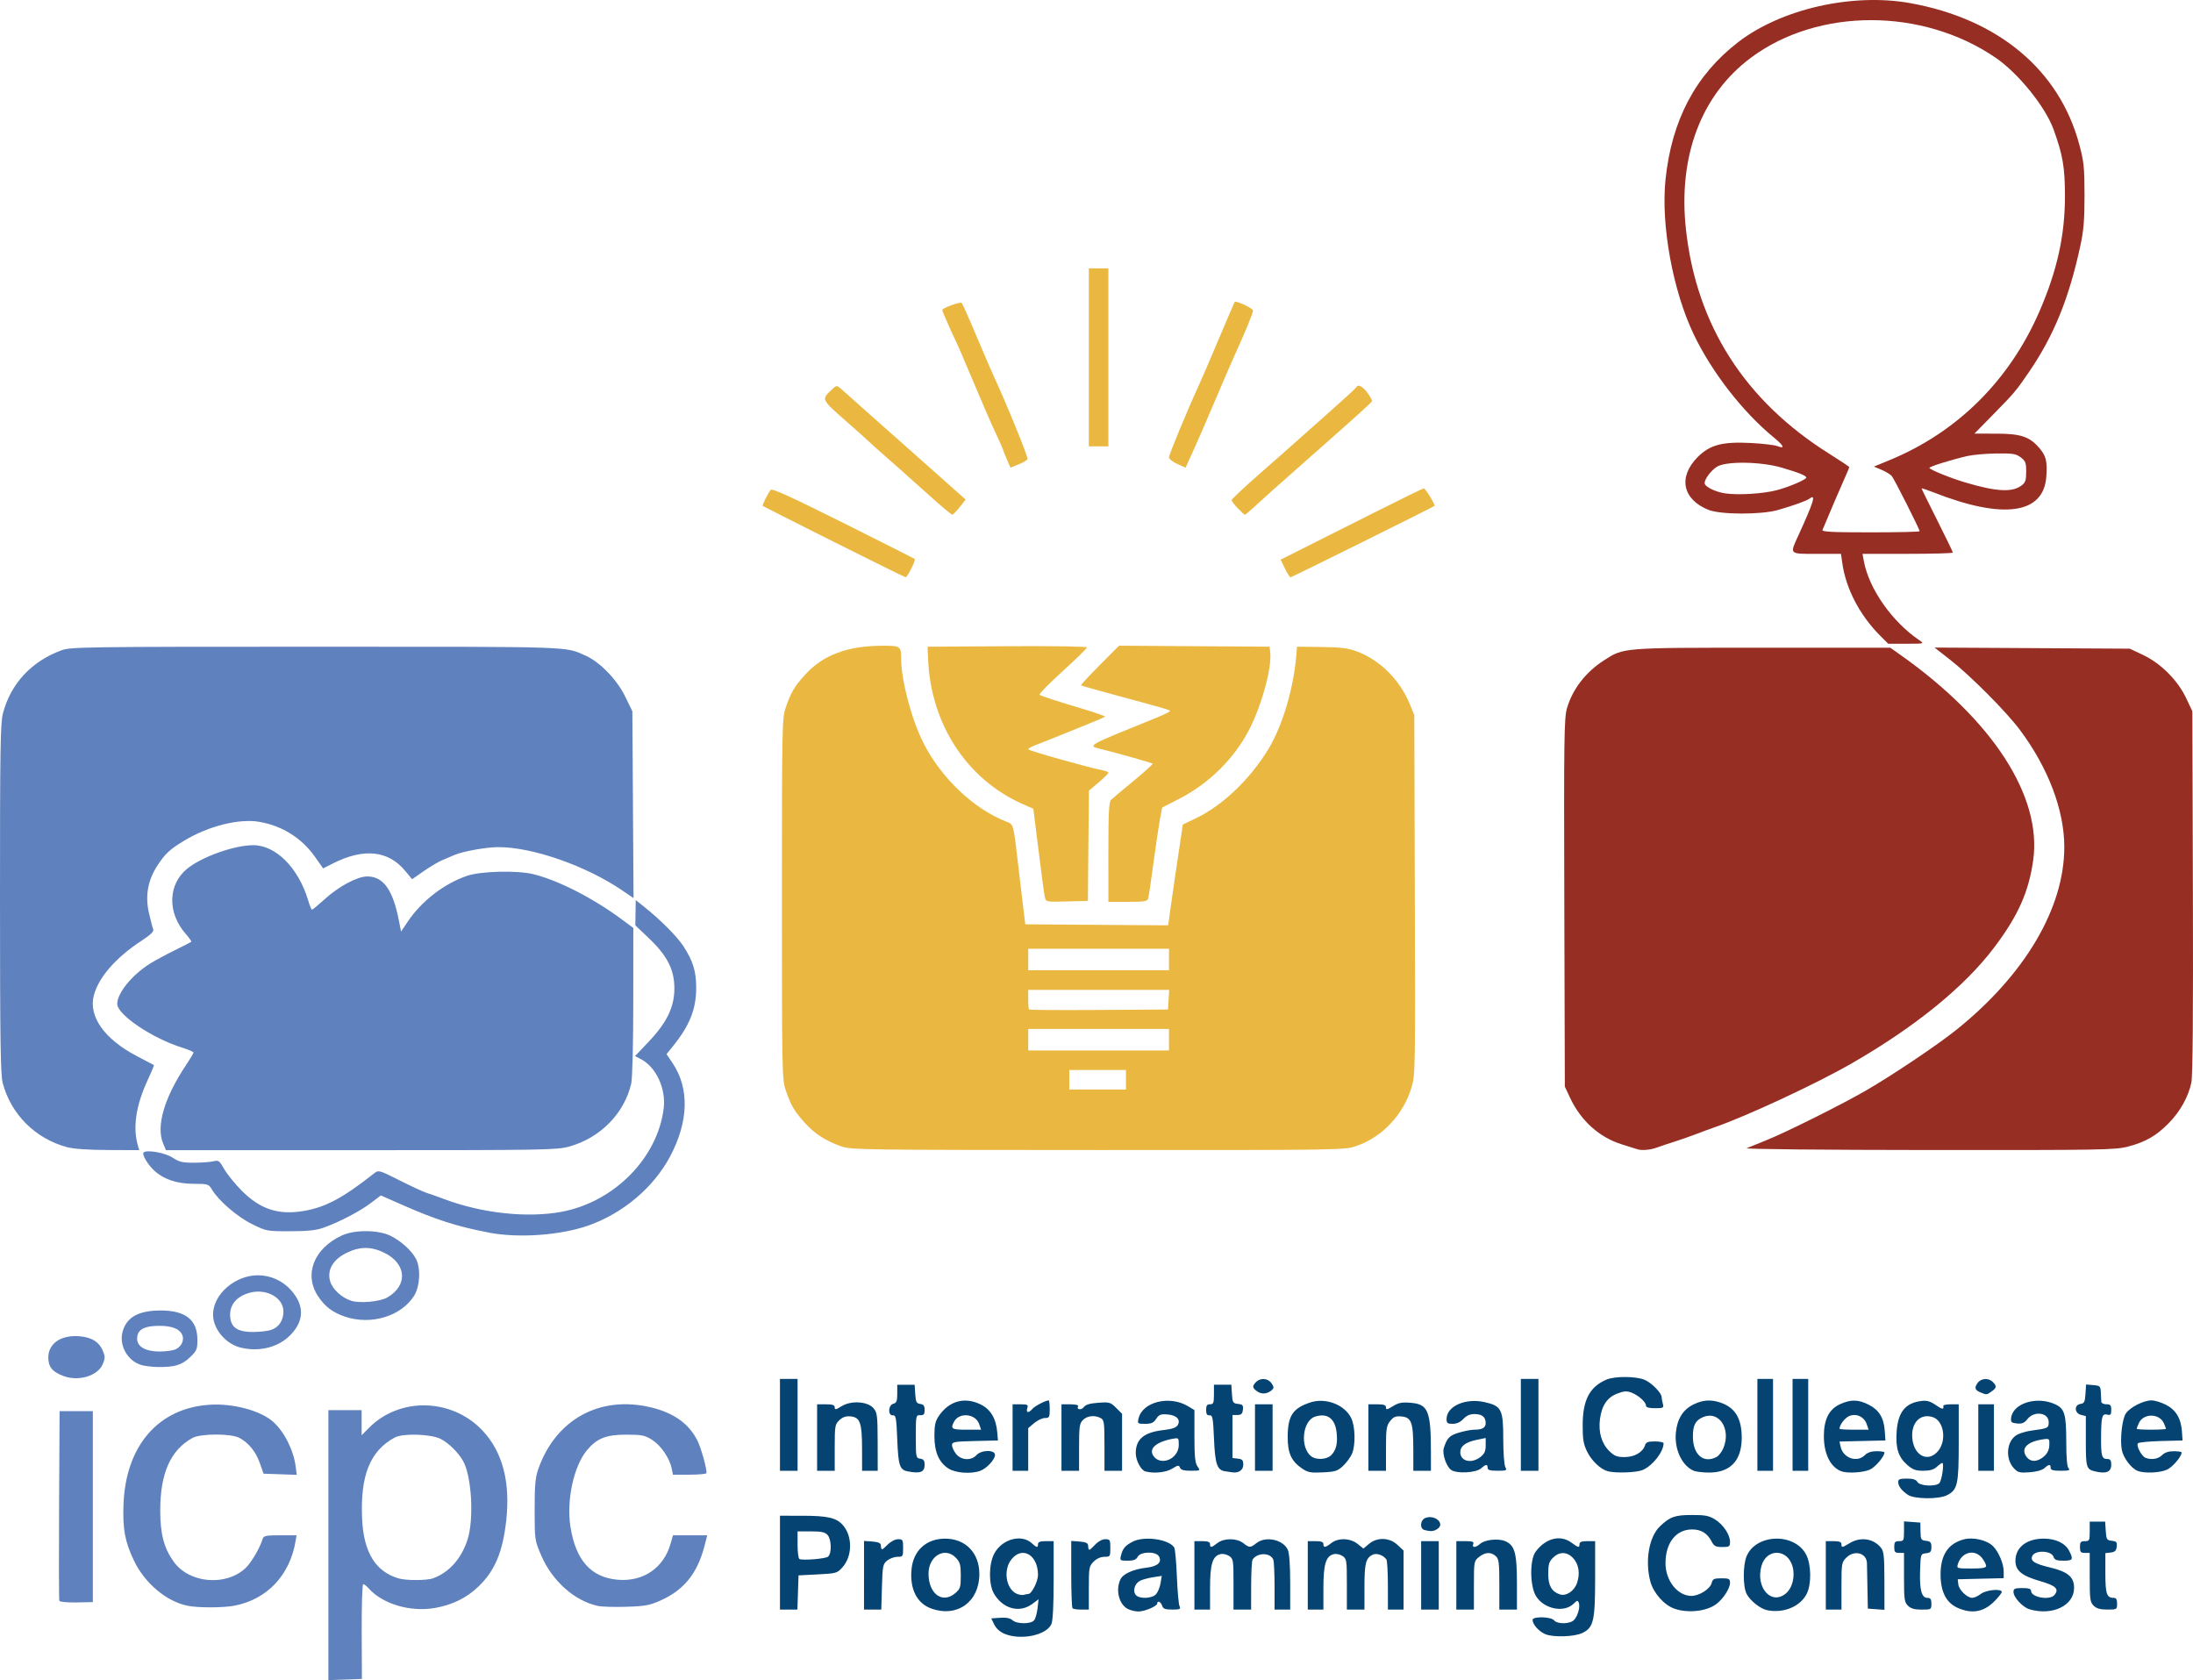 <?xml version="1.0" encoding="UTF-8" standalone="no"?>
<!-- Created with Inkscape (http://www.inkscape.org/) -->

<svg
   width="185.921mm"
   height="142.425mm"
   viewBox="0 0 185.921 142.425"
   version="1.1"
   id="svg1"
   xml:space="preserve"
   xmlns="http://www.w3.org/2000/svg"
   xmlns:svg="http://www.w3.org/2000/svg"><defs
     id="defs1" /><g
     id="layer1"
     transform="translate(-9.955,-46.729)"><g
       id="g5"
       transform="translate(6.146,-10.979)"><path
         style="fill:#eab841"
         d="m 75.098,154.877 c -1.339,-0.482 -2.228,-1.063 -3.086,-2.017 -0.872,-0.97 -1.148,-1.445 -1.6,-2.761 -0.298,-0.867 -0.313,-1.638 -0.313,-16.189 0,-14.551 0.015,-15.322 0.313,-16.189 0.462,-1.343 0.743,-1.819 1.685,-2.849 1.513,-1.655 3.587,-2.422 6.561,-2.424 1.495,-10e-4 1.55,0.039 1.551,1.131 0.002,1.797 0.892,5.149 1.89,7.115 1.509,2.973 4.247,5.572 7.019,6.663 0.639,0.252 0.595,0.088 1.039,3.9 0.191,1.641 0.399,3.393 0.462,3.895 l 0.115,0.912 6.057,0.043 6.057,0.043 0.21,-1.535 c 0.116,-0.844 0.317,-2.244 0.447,-3.109 0.13,-0.866 0.315,-2.098 0.411,-2.739 l 0.175,-1.164 1.12,-0.538 c 2.267,-1.088 4.569,-3.289 6.131,-5.859 1.212,-1.995 2.163,-5.226 2.382,-8.097 l 0.044,-0.58 2.072,0.026 c 1.677,0.021 2.253,0.094 3.023,0.384 1.964,0.74 3.628,2.406 4.478,4.483 l 0.371,0.908 0.046,15.245 c 0.045,14.877 0.038,15.272 -0.288,16.344 -0.699,2.3 -2.5,4.203 -4.674,4.937 -1.026,0.347 -1.126,0.348 -21.923,0.342 -20.177,-0.006 -20.922,-0.017 -21.776,-0.324 z m 24.17,-5.636 v -0.829 h -2.403 -2.403 v 0.829 0.829 h 2.403 2.403 z m 3.646,-3.397 v -0.912 h -5.966 -5.966 v 0.912 0.912 h 5.966 5.966 z m -0.033,-3.392 0.05,-0.834 h -5.975 -5.975 v 0.801 c 0,0.441 0.031,0.832 0.069,0.87 0.038,0.038 2.704,0.053 5.925,0.033 l 5.856,-0.036 z m 0.033,-3.403 v -0.912 h -5.966 -5.966 v 0.912 0.912 h 5.966 5.966 z m -10.514,-5.257 c -0.088,-0.405 -0.235,-1.505 -0.695,-5.194 l -0.291,-2.33 -0.914,-0.405 c -4.722,-2.092 -7.777,-6.768 -8.008,-12.255 l -0.045,-1.077 6.754,-0.043 c 3.925,-0.025 6.754,0.019 6.754,0.106 0,0.082 -0.931,0.994 -2.069,2.026 -1.138,1.032 -2.014,1.926 -1.947,1.985 0.111,0.099 1.521,0.556 3.851,1.25 0.501,0.149 1.098,0.345 1.326,0.435 l 0.414,0.164 -0.497,0.223 c -0.5,0.224 -4.506,1.841 -5.511,2.225 -0.296,0.113 -0.539,0.26 -0.539,0.326 0,0.11 5.279,1.596 6.339,1.785 0.251,0.044 0.456,0.135 0.456,0.202 0,0.067 -0.372,0.434 -0.826,0.818 l -0.826,0.697 -0.044,4.674 -0.044,4.674 -1.777,0.047 c -1.734,0.046 -1.779,0.038 -1.859,-0.331 z m 5.376,-3.847 c 0,-3.345 0.047,-4.259 0.226,-4.433 0.125,-0.12 0.985,-0.843 1.913,-1.607 0.928,-0.763 1.654,-1.421 1.613,-1.461 -0.068,-0.068 -2.767,-0.833 -4.333,-1.229 -1.228,-0.31 -1.433,-0.193 4.691,-2.679 0.666,-0.27 1.173,-0.528 1.128,-0.574 -0.088,-0.088 -0.686,-0.259 -4.824,-1.379 -1.458,-0.395 -2.685,-0.743 -2.726,-0.774 -0.041,-0.031 0.667,-0.801 1.573,-1.711 l 1.648,-1.654 6.382,0.043 6.382,0.043 0.053,0.555 c 0.123,1.282 -0.708,4.332 -1.737,6.376 -1.254,2.491 -3.431,4.658 -6.003,5.975 l -1.429,0.732 -0.194,1.053 c -0.107,0.579 -0.354,2.247 -0.549,3.705 -0.195,1.458 -0.392,2.782 -0.438,2.942 -0.073,0.251 -0.305,0.29 -1.73,0.29 H 97.777 Z M 74.492,103.638 c -3.281,-1.646 -5.99,-3.015 -6.02,-3.042 -0.062,-0.057 0.433,-1.061 0.669,-1.357 0.119,-0.149 1.692,0.565 6.153,2.794 3.296,1.647 6.026,3.025 6.066,3.063 0.106,0.099 -0.625,1.554 -0.775,1.543 -0.07,-0.005 -2.811,-1.356 -6.093,-3.002 z m 38.251,2.261 -0.364,-0.748 2.022,-1.016 c 1.112,-0.559 3.812,-1.916 5.999,-3.017 2.188,-1.101 4.041,-2.004 4.118,-2.006 0.14,-0.004 0.998,1.406 0.904,1.484 -0.143,0.118 -12.108,6.052 -12.203,6.052 -0.061,-2.8e-4 -0.275,-0.337 -0.476,-0.749 z m -29.55,-5.662 c -0.684,-0.6 -1.579,-1.398 -1.989,-1.773 -0.41,-0.375 -1.38,-1.237 -2.155,-1.916 -0.775,-0.679 -1.483,-1.313 -1.574,-1.409 -0.091,-0.096 -1.003,-0.91 -2.026,-1.809 -2.007,-1.763 -2.008,-1.766 -1.14,-2.577 0.424,-0.397 0.431,-0.397 0.802,-0.083 0.206,0.175 0.412,0.357 0.457,0.405 0.046,0.048 0.791,0.713 1.657,1.478 0.866,0.765 2.134,1.888 2.817,2.496 0.684,0.608 2.231,1.983 3.439,3.056 l 2.196,1.951 -0.511,0.645 c -0.281,0.355 -0.561,0.641 -0.621,0.637 -0.061,-0.005 -0.67,-0.499 -1.353,-1.1 z m 25.555,0.562 c -0.291,-0.301 -0.525,-0.618 -0.52,-0.704 0.005,-0.087 1.18,-1.182 2.61,-2.434 1.43,-1.252 2.787,-2.449 3.015,-2.66 0.228,-0.211 1.421,-1.272 2.652,-2.358 1.231,-1.086 2.262,-2.033 2.293,-2.105 0.122,-0.289 0.509,-0.1 0.932,0.454 0.245,0.322 0.422,0.647 0.393,0.723 -0.052,0.135 -1.061,1.045 -5.523,4.986 -3.108,2.745 -3.377,2.986 -4.319,3.856 -0.468,0.433 -0.885,0.787 -0.927,0.787 -0.042,0 -0.314,-0.246 -0.605,-0.547 z M 89.149,96.598 c -0.177,-0.413 -0.322,-0.78 -0.322,-0.816 0,-0.036 -0.288,-0.683 -0.641,-1.436 -0.352,-0.754 -1.214,-2.739 -1.915,-4.412 -0.701,-1.673 -1.343,-3.164 -1.427,-3.315 -0.194,-0.347 -1.156,-2.534 -1.156,-2.626 0,-0.168 1.54,-0.73 1.655,-0.605 0.07,0.077 0.63,1.333 1.242,2.792 0.613,1.458 1.288,3.025 1.501,3.48 1.015,2.173 2.897,6.795 2.834,6.96 -0.039,0.102 -0.382,0.308 -0.762,0.457 l -0.69,0.271 z m 14.47,0.44 c -0.387,-0.175 -0.704,-0.426 -0.704,-0.558 0,-0.232 1.53,-3.932 2.477,-5.99 0.252,-0.547 1.04,-2.374 1.751,-4.06 0.712,-1.686 1.315,-3.093 1.34,-3.125 0.11,-0.14 1.558,0.538 1.558,0.73 0,0.209 -0.697,1.901 -1.559,3.785 -0.245,0.536 -0.962,2.194 -1.593,3.683 -0.631,1.489 -1.376,3.213 -1.655,3.831 -0.28,0.618 -0.599,1.326 -0.71,1.573 l -0.201,0.45 z m -7.499,-9.035 v -7.541 h 0.829 0.829 v 7.541 7.541 h -0.829 -0.829 z"
         id="path8" /><path
         style="fill:#5f81be"
         d="m 31.65,188.692 v -11.442 h 1.409 1.409 v 1.064 1.064 l 0.621,-0.629 c 2.599,-2.629 7.022,-2.527 9.621,0.221 1.697,1.794 2.375,4.349 2.02,7.608 -0.291,2.674 -0.961,4.277 -2.347,5.613 -1.001,0.964 -2.189,1.554 -3.67,1.82 -2.092,0.376 -4.462,-0.319 -5.65,-1.657 -0.174,-0.196 -0.381,-0.356 -0.461,-0.356 -0.08,0 -0.138,1.809 -0.128,4.019 l 0.017,4.019 -1.42,0.048 -1.42,0.048 z m 8.897,2.802 c 1.351,-0.507 2.362,-1.642 2.892,-3.247 0.567,-1.72 0.364,-5.392 -0.37,-6.691 -0.405,-0.716 -1.204,-1.505 -1.889,-1.864 -0.799,-0.419 -3.205,-0.498 -3.895,-0.129 -2.113,1.132 -2.957,3.253 -2.772,6.969 0.138,2.775 1.134,4.392 3.064,4.973 0.661,0.199 2.429,0.193 2.97,-0.01 z m -20.83,2.337 c -1.807,-0.372 -3.629,-1.904 -4.55,-3.826 -0.766,-1.599 -0.968,-2.685 -0.887,-4.786 0.191,-4.958 2.962,-8.155 7.306,-8.429 1.973,-0.124 4.256,0.48 5.344,1.414 0.944,0.81 1.768,2.426 1.946,3.816 l 0.091,0.711 -1.407,-0.048 -1.407,-0.048 -0.317,-0.901 c -0.341,-0.969 -0.934,-1.702 -1.729,-2.134 -0.697,-0.379 -3.286,-0.377 -3.978,0.003 -1.855,1.02 -2.735,2.992 -2.735,6.132 0,2.015 0.309,3.196 1.14,4.358 1.317,1.841 4.429,2.113 6.104,0.533 0.48,-0.453 1.222,-1.728 1.444,-2.48 0.073,-0.246 0.295,-0.29 1.476,-0.29 h 1.391 l -0.074,0.456 c -0.476,2.923 -2.424,4.987 -5.203,5.514 -0.962,0.182 -3.082,0.185 -3.958,0.004 z m 34.781,0.013 c -1.972,-0.422 -3.873,-2.114 -4.802,-4.276 -0.553,-1.286 -0.558,-1.32 -0.56,-3.866 -0.002,-2.073 0.057,-2.738 0.304,-3.446 1.467,-4.21 5.201,-6.271 9.517,-5.253 1.941,0.458 3.214,1.351 3.958,2.777 0.33,0.632 0.882,2.636 0.775,2.815 -0.041,0.068 -0.694,0.124 -1.452,0.124 H 60.86 l -0.105,-0.527 c -0.173,-0.865 -0.903,-1.937 -1.644,-2.414 -0.622,-0.4 -0.853,-0.448 -2.187,-0.452 -1.724,-0.005 -2.521,0.311 -3.366,1.335 -1.114,1.351 -1.734,4.236 -1.389,6.458 0.442,2.845 1.734,4.301 3.996,4.504 2.167,0.195 3.914,-0.995 4.497,-3.061 l 0.199,-0.704 h 1.454 1.454 l -0.246,0.943 c -0.595,2.278 -1.722,3.679 -3.671,4.563 -0.947,0.429 -1.313,0.499 -2.918,0.551 -1.009,0.033 -2.106,0.002 -2.438,-0.069 z M 8.839,193.409 c -0.035,-0.091 -0.044,-3.746 -0.02,-8.121 l 0.043,-7.955 h 1.409 1.409 v 8.094 8.094 l -1.388,0.027 c -0.798,0.015 -1.415,-0.044 -1.452,-0.139 z m 0.369,-19.047 c -0.956,-0.354 -1.303,-0.774 -1.303,-1.579 0,-1.211 1.109,-1.946 2.707,-1.792 0.996,0.096 1.605,0.484 1.912,1.217 0.206,0.492 0.205,0.643 -7.87e-4,1.136 -0.415,0.992 -2.036,1.49 -3.315,1.017 z m 6.584,-0.94 c -1.132,-0.328 -1.883,-1.612 -1.608,-2.749 0.31,-1.281 1.338,-1.874 3.247,-1.874 2.119,0 3.115,0.798 3.115,2.496 0,0.795 -0.055,0.923 -0.644,1.483 -0.688,0.655 -1.297,0.834 -2.754,0.811 -0.456,-0.007 -1.066,-0.082 -1.356,-0.166 z m 2.839,-1.306 c 0.572,-0.217 0.852,-0.837 0.596,-1.316 -0.251,-0.468 -0.883,-0.699 -1.913,-0.699 -1.133,0 -1.706,0.245 -1.843,0.789 -0.215,0.857 0.496,1.383 1.873,1.386 0.473,10e-4 1.052,-0.071 1.286,-0.16 z m 5.601,-0.165 c -1.285,-0.305 -2.361,-1.579 -2.361,-2.796 0,-1.72 1.849,-3.34 3.812,-3.34 1.07,0 2.1,0.468 2.813,1.277 1.123,1.276 1.108,2.569 -0.046,3.767 -1.016,1.055 -2.621,1.471 -4.218,1.092 z m 2.576,-1.508 c 0.649,-0.226 1.03,-0.805 1.03,-1.564 0,-1.173 -1.462,-1.975 -2.878,-1.579 -1.049,0.294 -1.642,0.962 -1.642,1.851 0,1.046 0.558,1.47 1.936,1.47 0.574,0 1.273,-0.08 1.554,-0.178 z m 6.234,-1.128 c -1.028,-0.351 -1.664,-0.83 -2.248,-1.694 -1.249,-1.848 -0.388,-4.081 1.996,-5.179 1.103,-0.508 3.128,-0.487 4.164,0.044 0.893,0.458 1.754,1.24 2.114,1.921 0.428,0.808 0.351,2.351 -0.157,3.153 -1.103,1.74 -3.667,2.507 -5.869,1.756 z m 3.613,-1.625 c 1.746,-1.02 1.628,-2.84 -0.245,-3.773 -1.12,-0.558 -2.107,-0.555 -3.241,0.01 -1.147,0.571 -1.65,1.459 -1.365,2.409 0.201,0.669 0.973,1.38 1.783,1.641 0.73,0.235 2.451,0.074 3.069,-0.286 z m 8.585,-5.497 c -2.692,-0.516 -4.487,-1.091 -7.347,-2.355 l -1.795,-0.793 -0.857,0.65 c -0.923,0.7 -2.673,1.613 -4.006,2.088 -0.618,0.221 -1.337,0.297 -2.826,0.299 -1.973,0.004 -2.013,-0.004 -3.24,-0.611 -1.254,-0.62 -2.839,-1.988 -3.397,-2.932 -0.269,-0.455 -0.329,-0.474 -1.566,-0.479 -1.44,-0.006 -2.549,-0.39 -3.363,-1.162 -0.529,-0.502 -1.014,-1.338 -0.864,-1.488 0.261,-0.261 1.828,0.012 2.458,0.429 0.561,0.372 0.839,0.437 1.84,0.433 0.649,-0.002 1.385,-0.058 1.637,-0.123 0.418,-0.109 0.497,-0.05 0.912,0.672 0.25,0.435 0.907,1.248 1.46,1.806 1.586,1.6 3.142,2.106 5.312,1.728 1.839,-0.32 3.295,-1.102 5.949,-3.195 0.352,-0.278 0.419,-0.258 2.169,0.624 0.993,0.501 2.029,0.978 2.303,1.06 0.273,0.083 0.907,0.306 1.409,0.496 3.218,1.22 7.105,1.641 10.027,1.086 4.439,-0.843 8.097,-4.554 8.621,-8.746 0.211,-1.688 -0.639,-3.521 -1.945,-4.196 l -0.484,-0.25 1.155,-1.216 c 1.547,-1.629 2.182,-2.945 2.182,-4.52 0,-1.584 -0.601,-2.769 -2.153,-4.246 l -1.157,-1.101 0.016,-1.071 0.016,-1.071 0.671,0.533 c 1.415,1.124 2.843,2.556 3.387,3.4 0.798,1.236 1.062,2.09 1.069,3.464 0.01,1.815 -0.544,3.223 -1.955,4.969 l -0.56,0.693 0.506,0.75 c 1.445,2.141 1.374,4.955 -0.201,7.919 -1.398,2.632 -3.995,4.828 -6.931,5.86 -2.371,0.834 -5.917,1.085 -8.452,0.599 z M 9.495,154.955 c -2.693,-0.726 -4.747,-2.773 -5.457,-5.44 -0.184,-0.692 -0.228,-3.639 -0.229,-15.61 -0.002,-12.728 0.033,-14.891 0.252,-15.732 0.653,-2.507 2.434,-4.422 4.966,-5.34 0.784,-0.284 1.958,-0.301 21.628,-0.301 22.112,0 21.022,-0.037 22.82,0.766 1.197,0.535 2.635,2.021 3.329,3.44 l 0.617,1.263 0.049,7.92 0.049,7.92 -0.96,-0.653 c -3.072,-2.09 -7.586,-3.668 -10.49,-3.668 -1.03,-3e-5 -2.982,0.348 -3.729,0.664 -0.273,0.116 -0.758,0.323 -1.077,0.459 -0.319,0.137 -1.015,0.552 -1.548,0.923 l -0.968,0.674 -0.598,-0.72 c -1.432,-1.724 -3.517,-1.935 -6.117,-0.617 l -0.828,0.42 -0.693,-0.982 c -1.121,-1.59 -2.769,-2.627 -4.709,-2.965 -1.708,-0.297 -4.297,0.346 -6.344,1.576 -1.259,0.756 -1.65,1.12 -2.321,2.157 -0.799,1.236 -1.029,2.543 -0.702,3.986 0.142,0.625 0.306,1.25 0.364,1.389 0.077,0.182 -0.206,0.457 -1.016,0.987 -2.152,1.409 -3.614,3.087 -4.017,4.612 -0.472,1.786 0.895,3.716 3.651,5.154 0.77,0.402 1.418,0.744 1.442,0.761 0.024,0.017 -0.219,0.597 -0.538,1.288 -0.995,2.154 -1.267,3.999 -0.817,5.548 l 0.108,0.373 -2.63,-0.011 c -1.696,-0.007 -2.934,-0.093 -3.488,-0.242 z m 8.142,-0.322 c -0.606,-1.451 0.098,-3.87 1.921,-6.601 0.361,-0.54 0.656,-1.035 0.656,-1.099 0,-0.064 -0.429,-0.25 -0.953,-0.413 -2.54,-0.789 -5.511,-2.791 -5.511,-3.713 0,-0.927 1.272,-2.478 2.817,-3.436 0.41,-0.254 1.342,-0.756 2.072,-1.115 0.729,-0.359 1.354,-0.679 1.389,-0.711 0.035,-0.032 -0.178,-0.333 -0.472,-0.669 -1.564,-1.782 -1.519,-4.175 0.105,-5.513 1.233,-1.016 3.993,-2.003 5.616,-2.007 1.915,-0.006 3.84,1.929 4.659,4.68 0.129,0.433 0.276,0.787 0.326,0.787 0.051,0 0.546,-0.411 1.102,-0.914 1.192,-1.079 2.747,-1.903 3.589,-1.903 1.353,0 2.159,1.119 2.668,3.704 l 0.191,0.97 0.576,-0.856 c 1.166,-1.732 3.049,-3.189 4.994,-3.864 1.176,-0.409 4.284,-0.486 5.669,-0.141 2.101,0.523 5.03,2.018 7.416,3.785 l 1.036,0.767 -0.004,6.229 c -0.002,3.592 -0.075,6.536 -0.172,6.956 -0.587,2.547 -2.627,4.618 -5.27,5.351 -1.027,0.285 -2.114,0.303 -17.638,0.303 H 17.877 Z"
         id="path7" /><path
         style="fill:#972e23"
         d="m 142.607,155.126 c -0.091,-0.031 -0.677,-0.215 -1.302,-0.409 -1.907,-0.593 -3.475,-2.004 -4.385,-3.946 l -0.445,-0.949 -0.045,-15.566 c -0.04,-13.867 -0.016,-15.667 0.221,-16.49 0.469,-1.631 1.584,-3.078 3.147,-4.082 1.687,-1.084 1.478,-1.068 13.446,-1.068 h 10.825 l 0.87,0.616 c 7.817,5.531 11.999,11.998 11.244,17.39 -0.375,2.684 -1.269,4.692 -3.275,7.362 -2.519,3.353 -6.706,6.76 -12.154,9.892 -2.988,1.717 -8.854,4.448 -11.601,5.4 -0.41,0.142 -1.156,0.416 -1.657,0.609 -0.501,0.193 -1.284,0.466 -1.74,0.608 -0.456,0.142 -1.11,0.361 -1.454,0.487 -0.583,0.214 -1.31,0.277 -1.695,0.148 z m 9.281,-0.082 c 0.182,-0.078 0.928,-0.38 1.657,-0.672 1.698,-0.679 6.498,-3.076 8.535,-4.263 2.289,-1.333 6.005,-3.832 7.588,-5.102 5.814,-4.666 9.151,-10.316 9.151,-15.495 0,-3.128 -1.361,-6.716 -3.77,-9.937 -1.158,-1.549 -4.172,-4.578 -5.914,-5.942 l -1.314,-1.03 8.275,0.047 8.275,0.047 1.124,0.531 c 1.498,0.707 2.942,2.151 3.649,3.649 l 0.531,1.124 0.046,15.325 c 0.031,10.311 -0.012,15.598 -0.13,16.159 -0.251,1.195 -0.95,2.449 -1.905,3.421 -1.063,1.082 -1.967,1.605 -3.438,1.992 -1.115,0.293 -2.056,0.309 -16.936,0.299 -8.853,-0.006 -15.611,-0.073 -15.424,-0.153 z m 11.304,-43.465 c -1.719,-1.723 -2.888,-3.968 -3.193,-6.132 l -0.111,-0.787 h -2.053 c -2.373,0 -2.307,0.066 -1.56,-1.565 1.293,-2.823 1.517,-3.551 0.961,-3.128 -0.252,0.192 -1.328,0.581 -2.697,0.975 -1.415,0.407 -4.849,0.4 -5.883,-0.012 -2.209,-0.88 -2.599,-2.795 -0.913,-4.482 1.03,-1.03 2.08,-1.31 4.472,-1.189 1.005,0.051 2.032,0.171 2.282,0.267 0.665,0.256 0.558,-0.024 -0.268,-0.701 -2.666,-2.185 -5.279,-5.541 -6.826,-8.77 -1.771,-3.696 -2.788,-9.262 -2.395,-13.104 0.517,-5.049 2.546,-8.889 6.169,-11.676 3.67,-2.823 9.703,-4.185 14.602,-3.298 7.451,1.35 12.608,5.661 14.305,11.961 0.396,1.471 0.447,1.955 0.449,4.309 0.002,2.104 -0.071,2.994 -0.356,4.309 -0.965,4.465 -2.244,7.604 -4.355,10.69 -1.115,1.63 -1.21,1.743 -3.159,3.729 l -1.464,1.492 1.861,0.002 c 2.085,0.002 2.83,0.256 3.664,1.246 0.553,0.657 0.655,1.079 0.573,2.367 -0.204,3.205 -3.628,3.698 -9.543,1.373 -0.57,-0.224 -1.036,-0.378 -1.036,-0.343 0,0.035 0.597,1.25 1.326,2.698 0.729,1.449 1.326,2.682 1.326,2.741 0,0.059 -1.724,0.107 -3.83,0.107 h -3.83 l 0.115,0.621 c 0.436,2.353 2.396,5.142 4.715,6.711 0.421,0.285 0.405,0.289 -1.11,0.29 l -1.537,0.001 z m 3.363,-8.839 c 0,-0.167 -2.146,-4.417 -2.361,-4.676 -0.113,-0.136 -0.5,-0.372 -0.86,-0.525 l -0.656,-0.279 1.317,-0.542 c 5.753,-2.366 10.19,-6.771 12.728,-12.638 1.496,-3.459 2.153,-6.437 2.15,-9.75 -0.002,-2.44 -0.176,-3.462 -0.959,-5.635 -0.698,-1.937 -2.987,-4.773 -4.92,-6.095 -6.198,-4.238 -15.015,-4.246 -20.718,-0.018 -4.229,3.135 -6.214,8.358 -5.535,14.565 0.888,8.128 4.997,14.548 12.193,19.053 0.91,0.57 1.654,1.069 1.654,1.11 0,0.041 -0.16,0.425 -0.355,0.853 -0.279,0.612 -1.311,3.018 -1.914,4.466 -0.068,0.163 0.81,0.207 4.075,0.207 2.289,0 4.161,-0.043 4.161,-0.097 z m -12.098,-3.482 c 1.031,-0.274 2.486,-0.896 2.486,-1.063 0,-0.166 -0.623,-0.419 -2.084,-0.845 -1.767,-0.515 -4.689,-0.56 -5.476,-0.084 -0.491,0.297 -1.058,1.044 -1.058,1.393 0,0.299 0.873,0.739 1.726,0.871 1.092,0.169 3.249,0.036 4.407,-0.272 z m 20.716,-0.38 c 0.351,-0.257 0.414,-0.436 0.414,-1.179 0,-0.768 -0.058,-0.919 -0.467,-1.224 -0.406,-0.303 -0.677,-0.346 -2.072,-0.325 -0.883,0.013 -1.978,0.109 -2.433,0.213 -1.35,0.308 -3.232,0.895 -3.232,1.008 0,0.138 1.814,0.874 3.066,1.243 2.611,0.771 3.931,0.845 4.723,0.265 z"
         id="path6" /><path
         style="fill:#054372"
         d="m 88.967,196.206 c -0.377,-0.157 -0.703,-0.451 -0.863,-0.779 l -0.256,-0.527 0.756,-0.051 c 0.511,-0.035 0.848,0.032 1.041,0.207 0.368,0.333 1.56,0.339 1.834,0.01 0.114,-0.137 0.245,-0.595 0.293,-1.017 l 0.087,-0.768 -0.535,0.396 c -1.076,0.796 -2.485,0.42 -3.242,-0.865 -0.461,-0.783 -0.457,-2.472 0.009,-3.38 0.641,-1.25 2.319,-1.718 3.204,-0.893 0.406,0.378 0.516,0.392 0.516,0.064 0,-0.18 0.184,-0.249 0.663,-0.249 h 0.663 v 3.307 c 0,2.145 -0.067,3.454 -0.191,3.727 -0.432,0.948 -2.595,1.393 -3.978,0.819 z m 2.031,-3.377 c 0.274,0 0.811,-1.061 0.812,-1.605 0.002,-1.677 -1.291,-2.471 -2.222,-1.365 -0.764,0.908 -0.506,2.582 0.459,2.972 0.195,0.079 0.454,0.111 0.576,0.071 0.121,-0.04 0.29,-0.072 0.375,-0.072 z m 43.791,3.397 c -0.542,-0.247 -1.049,-0.825 -1.049,-1.197 0,-0.313 1.559,-0.282 1.823,0.037 0.288,0.347 1.376,0.32 1.702,-0.041 0.319,-0.354 0.523,-1.111 0.392,-1.454 -0.083,-0.215 -0.145,-0.205 -0.423,0.073 -0.809,0.809 -2.516,0.475 -3.2,-0.625 -0.528,-0.849 -0.548,-3.085 -0.034,-3.773 0.859,-1.151 2.097,-1.462 3.039,-0.765 0.59,0.436 0.679,0.452 0.679,0.121 0,-0.18 0.184,-0.249 0.663,-0.249 h 0.663 l -2.6e-4,3.19 c -2.9e-4,3.561 -0.135,4.134 -1.077,4.592 -0.692,0.336 -2.523,0.388 -3.178,0.09 z m 2.716,-4.315 c 0.289,-0.825 0.148,-1.649 -0.37,-2.167 -0.508,-0.508 -1.146,-0.504 -1.661,0.011 -0.34,0.34 -0.407,0.568 -0.407,1.38 0,0.99 0.295,1.503 0.994,1.733 0.523,0.172 1.207,-0.281 1.444,-0.957 z m -54.727,2.16 c -1.24,-0.439 -1.86,-1.675 -1.686,-3.367 0.161,-1.571 1.263,-2.563 2.846,-2.563 1.727,0 2.9,1.212 2.9,2.995 0,2.36 -1.869,3.711 -4.06,2.936 z m 2.021,-1.311 c 0.421,-0.362 0.465,-0.502 0.465,-1.478 0,-0.913 -0.062,-1.144 -0.402,-1.506 -0.927,-0.986 -2.333,-0.183 -2.333,1.333 0,1.72 1.186,2.583 2.27,1.651 z m 14.638,1.347 c -0.752,-0.381 -1.064,-1.583 -0.647,-2.497 0.221,-0.484 1.082,-0.876 2.218,-1.008 0.938,-0.109 1.328,-0.455 1.065,-0.946 -0.243,-0.454 -1.565,-0.437 -1.811,0.023 -0.133,0.248 -0.347,0.331 -0.852,0.331 -0.653,0 -0.671,-0.015 -0.561,-0.455 0.146,-0.583 0.357,-0.831 0.987,-1.157 0.976,-0.505 3.067,-0.213 3.523,0.492 0.074,0.115 0.175,1.215 0.224,2.446 0.049,1.231 0.15,2.368 0.225,2.527 0.119,0.254 0.042,0.29 -0.616,0.29 -0.607,0 -0.773,-0.064 -0.858,-0.331 -0.104,-0.329 -0.414,-0.467 -0.414,-0.185 0,0.227 -1.072,0.682 -1.599,0.679 -0.26,-0.001 -0.657,-0.096 -0.883,-0.21 z m 2.381,-1.258 c 0.155,-0.171 0.327,-0.59 0.382,-0.93 l 0.101,-0.619 -0.729,0.111 c -0.401,0.061 -0.899,0.195 -1.106,0.298 -0.454,0.225 -0.649,0.865 -0.367,1.205 0.296,0.356 1.376,0.316 1.72,-0.065 z m 43.938,1.224 c -0.867,-0.304 -1.771,-1.327 -2.031,-2.299 -0.47,-1.758 -0.11,-3.804 0.825,-4.689 0.849,-0.804 1.258,-0.947 2.707,-0.95 1.098,-0.002 1.443,0.064 1.939,0.371 0.708,0.438 1.283,1.293 1.283,1.909 0,0.398 -0.058,0.436 -0.659,0.436 -0.561,0 -0.696,-0.072 -0.911,-0.487 -0.353,-0.682 -0.881,-1.004 -1.648,-1.004 -1.36,0 -2.252,1.135 -2.252,2.865 0,1.481 1.024,2.77 2.201,2.77 0.658,0 1.587,-0.592 1.712,-1.091 0.087,-0.348 0.197,-0.401 0.828,-0.401 0.654,0 0.728,0.04 0.728,0.39 0,0.469 -0.584,1.366 -1.173,1.802 -0.831,0.615 -2.399,0.783 -3.55,0.379 z m 7.872,0.134 c -0.574,-0.115 -1.443,-0.804 -1.74,-1.379 -0.321,-0.621 -0.323,-2.432 -0.003,-3.197 0.805,-1.926 4.095,-2.005 5.057,-0.12 0.419,0.821 0.449,2.443 0.061,3.261 -0.527,1.11 -1.959,1.719 -3.374,1.436 z m 1.548,-1.388 c 0.578,-0.455 0.84,-1.445 0.608,-2.305 -0.415,-1.54 -2.222,-1.573 -2.643,-0.049 -0.499,1.808 0.807,3.32 2.035,2.354 z m 14.579,1.178 c -0.956,-0.434 -1.426,-1.366 -1.426,-2.829 0,-1.642 0.646,-2.614 1.971,-2.966 0.798,-0.212 1.975,0.067 2.488,0.588 0.469,0.477 0.893,1.489 0.893,2.132 v 0.569 l -1.947,0.047 -1.947,0.047 0.042,0.414 c 0.049,0.478 0.747,1.16 1.188,1.16 0.165,0 0.489,-0.149 0.721,-0.331 0.443,-0.348 1.778,-0.473 1.778,-0.166 0,0.091 -0.287,0.452 -0.637,0.803 -0.907,0.907 -1.918,1.079 -3.124,0.532 z m 2.435,-3.55 c 0,-0.124 -0.155,-0.423 -0.343,-0.663 -0.623,-0.792 -1.738,-0.512 -2.051,0.516 -0.111,0.364 -0.083,0.373 1.141,0.373 0.949,0 1.254,-0.055 1.254,-0.226 z m 3.701,3.69 c -0.6,-0.174 -1.381,-1.015 -1.381,-1.488 0,-0.267 0.12,-0.319 0.746,-0.319 0.544,0 0.746,0.066 0.746,0.243 0,0.547 1.586,0.823 1.982,0.345 0.419,-0.505 0.125,-0.791 -1.208,-1.175 -1.567,-0.452 -2.1,-0.89 -2.1,-1.725 0,-1.137 0.948,-1.878 2.403,-1.878 1.016,0 1.815,0.385 2.152,1.036 0.378,0.731 0.318,0.834 -0.483,0.834 -0.574,0 -0.756,-0.068 -0.834,-0.312 -0.18,-0.566 -1.611,-0.611 -1.824,-0.057 -0.154,0.402 0.218,0.634 1.521,0.944 1.513,0.361 2.037,0.807 2.037,1.734 0,1.493 -1.826,2.376 -3.757,1.817 z M 69.934,190.177 v -3.978 l 1.864,9.3e-4 c 2.217,0.001 2.946,0.174 3.497,0.829 0.801,0.952 0.775,2.6 -0.056,3.531 -0.456,0.512 -0.522,0.531 -2.101,0.611 l -1.63,0.083 -0.048,1.45 -0.048,1.45 h -0.739 -0.739 z m 4.077,-0.511 c 0.323,-0.268 0.295,-1.465 -0.042,-1.838 -0.215,-0.237 -0.52,-0.303 -1.409,-0.303 h -1.134 v 1.146 c 0,0.63 0.074,1.171 0.164,1.202 0.377,0.127 2.208,-0.03 2.422,-0.207 z m 3.049,1.579 v -2.91 l 0.704,0.051 c 0.484,0.035 0.709,0.129 0.721,0.3 0.031,0.471 0.068,0.47 0.551,-0.013 0.285,-0.285 0.66,-0.484 0.912,-0.484 0.396,0 0.427,0.055 0.427,0.746 0,0.712 -0.022,0.746 -0.479,0.746 -0.263,0 -0.655,0.142 -0.87,0.316 -0.364,0.294 -0.395,0.452 -0.447,2.237 l -0.056,1.921 h -0.732 -0.732 z m 17.678,2.799 c -0.061,-0.061 -0.11,-1.37 -0.11,-2.91 v -2.799 l 0.704,0.051 c 0.484,0.035 0.709,0.129 0.721,0.3 0.034,0.518 0.079,0.519 0.547,0.018 0.299,-0.32 0.643,-0.515 0.912,-0.515 0.4,0 0.431,0.053 0.431,0.746 0,0.721 -0.017,0.746 -0.505,0.746 -0.315,0 -0.658,0.153 -0.912,0.407 -0.383,0.383 -0.407,0.515 -0.407,2.237 v 1.831 h -0.635 c -0.349,0 -0.685,-0.05 -0.746,-0.11 z M 105.069,191.254 v -2.9 h 0.663 c 0.479,0 0.663,0.069 0.663,0.249 0,0.329 0.113,0.314 0.618,-0.083 0.554,-0.436 1.643,-0.436 2.2,0 0.52,0.407 0.598,0.407 1.115,0 0.791,-0.622 2.264,-0.304 2.665,0.575 0.123,0.271 0.198,1.307 0.198,2.747 v 2.312 h -0.663 -0.663 v -1.975 c 0,-1.086 -0.048,-2.099 -0.105,-2.25 -0.237,-0.616 -1.349,-0.627 -1.756,-0.018 -0.067,0.1 -0.123,1.096 -0.124,2.213 l -0.003,2.03 h -0.746 -0.746 v -2.151 c 0,-2.054 -0.017,-2.162 -0.377,-2.397 -0.213,-0.14 -0.54,-0.204 -0.752,-0.148 -0.653,0.171 -0.86,0.859 -0.86,2.865 v 1.831 h -0.663 -0.663 z m 9.612,0 v -2.9 h 0.663 c 0.479,0 0.663,0.069 0.663,0.249 0,0.329 0.162,0.309 0.663,-0.083 0.592,-0.463 1.611,-0.433 2.235,0.066 l 0.494,0.396 0.471,-0.396 c 0.697,-0.586 1.738,-0.55 2.417,0.084 l 0.515,0.481 v 2.502 2.502 h -0.663 -0.663 l -0.003,-2.03 c -10e-4,-1.117 -0.057,-2.112 -0.124,-2.213 -0.255,-0.381 -0.855,-0.582 -1.195,-0.4 -0.558,0.299 -0.667,0.743 -0.667,2.726 v 1.917 h -0.746 -0.746 v -2.151 c 0,-2.054 -0.017,-2.162 -0.377,-2.397 -0.213,-0.14 -0.54,-0.204 -0.752,-0.148 -0.653,0.171 -0.86,0.859 -0.86,2.865 v 1.831 h -0.663 -0.663 z m 9.612,0 v -2.9 h 0.746 0.746 v 2.9 2.9 h -0.746 -0.746 z m 2.983,0 v -2.9 h 0.764 c 0.611,0 0.744,0.05 0.668,0.249 -0.125,0.326 0.206,0.318 0.573,-0.014 0.396,-0.359 1.529,-0.487 2.124,-0.241 0.821,0.34 1.009,1.003 1.009,3.553 v 2.254 h -0.746 -0.746 v -2.129 c 0,-1.852 -0.039,-2.165 -0.303,-2.403 -0.408,-0.369 -0.888,-0.345 -1.415,0.069 -0.43,0.338 -0.437,0.375 -0.437,2.403 v 2.06 h -0.746 -0.746 z m 31.323,0 v -2.9 h 0.663 c 0.479,0 0.663,0.069 0.663,0.249 0,0.32 0.05,0.314 0.7,-0.082 0.915,-0.558 2.015,-0.395 2.652,0.392 0.242,0.299 0.287,0.733 0.29,2.808 l 0.004,2.454 -0.704,-0.051 -0.704,-0.051 -0.034,-1.74 c -0.018,-0.957 -0.037,-1.903 -0.041,-2.101 -0.019,-0.88 -1.067,-1.164 -1.755,-0.475 -0.387,0.387 -0.407,0.505 -0.407,2.403 v 1.996 h -0.663 -0.663 z m 6.961,2.569 c -0.296,-0.296 -0.331,-0.552 -0.331,-2.403 v -2.072 h -0.414 c -0.35,0 -0.414,-0.077 -0.414,-0.497 0,-0.42 0.065,-0.497 0.414,-0.497 0.387,0 0.414,-0.055 0.414,-0.838 v -0.838 l 0.693,0.051 0.693,0.051 0.012,0.746 c 0.011,0.687 0.048,0.75 0.468,0.798 0.379,0.044 0.456,0.132 0.456,0.528 0,0.395 -0.077,0.484 -0.456,0.528 -0.453,0.052 -0.456,0.06 -0.503,1.476 -0.054,1.629 0.129,2.306 0.623,2.306 0.262,0 0.336,0.108 0.336,0.497 0,0.486 -0.018,0.497 -0.829,0.497 -0.608,0 -0.917,-0.088 -1.16,-0.331 z m 15.745,0 c -0.296,-0.296 -0.331,-0.552 -0.331,-2.403 v -2.072 h -0.414 c -0.35,0 -0.414,-0.077 -0.414,-0.497 0,-0.42 0.064,-0.497 0.414,-0.497 0.387,0 0.414,-0.055 0.414,-0.829 v -0.829 h 0.654 0.654 l 0.051,0.787 c 0.046,0.725 0.087,0.791 0.516,0.841 0.397,0.045 0.458,0.119 0.414,0.497 -0.04,0.345 -0.152,0.455 -0.507,0.496 l -0.456,0.052 v 1.696 c 0,1.749 0.115,2.094 0.696,2.094 0.221,0 0.298,0.129 0.298,0.497 0,0.486 -0.018,0.497 -0.829,0.497 -0.608,0 -0.917,-0.088 -1.16,-0.331 z m -56.722,-6.412 c -0.437,-0.114 -0.377,-0.858 0.083,-1.03 0.781,-0.291 1.647,0.458 1.046,0.905 -0.321,0.239 -0.582,0.267 -1.128,0.125 z m 40.973,-2.986 c -0.543,-0.374 -0.812,-0.731 -0.819,-1.085 -0.004,-0.234 0.138,-0.29 0.732,-0.29 0.53,0 0.783,0.082 0.9,0.29 0.191,0.341 1.539,0.411 1.853,0.097 0.211,-0.211 0.433,-1.713 0.253,-1.713 -0.061,0 -0.271,0.149 -0.467,0.331 -0.253,0.236 -0.585,0.331 -1.147,0.331 -0.646,0 -0.897,-0.093 -1.367,-0.505 -0.75,-0.658 -0.988,-1.419 -0.888,-2.827 0.117,-1.637 0.732,-2.405 2.067,-2.58 0.49,-0.064 0.765,0.011 1.249,0.341 0.571,0.39 0.695,0.401 0.641,0.061 -0.011,-0.068 0.279,-0.124 0.643,-0.124 h 0.663 v 3.24 c 0,3.575 -0.094,4.001 -0.989,4.464 -0.695,0.36 -2.786,0.34 -3.325,-0.031 z m 2.559,-3.708 c 0.744,-0.885 0.501,-2.543 -0.421,-2.867 -1.082,-0.38 -1.909,0.486 -1.756,1.84 0.164,1.455 1.347,2.013 2.177,1.027 z m -87.355,1.72 c -0.676,-0.132 -0.795,-0.496 -0.882,-2.685 -0.074,-1.859 -0.115,-2.086 -0.373,-2.065 -0.438,0.035 -0.4,-0.867 0.041,-0.983 0.271,-0.071 0.331,-0.226 0.331,-0.848 v -0.761 h 0.737 0.737 l 0.051,0.787 c 0.043,0.672 0.105,0.795 0.423,0.84 0.284,0.04 0.373,0.162 0.373,0.51 0,0.368 -0.073,0.455 -0.373,0.444 -0.365,-0.013 -0.373,0.026 -0.373,1.81 0,1.764 0.012,1.825 0.373,1.876 0.286,0.041 0.373,0.162 0.373,0.521 0,0.62 -0.368,0.762 -1.438,0.554 z m 3.461,-0.24 c -0.814,-0.521 -1.194,-1.401 -1.194,-2.763 0,-0.912 0.075,-1.253 0.373,-1.69 0.869,-1.277 2.178,-1.643 3.531,-0.988 0.864,0.418 1.328,1.198 1.427,2.399 l 0.055,0.663 -1.947,0.047 c -1.761,0.042 -1.947,0.076 -1.947,0.351 0,0.167 0.155,0.5 0.343,0.741 0.429,0.545 1.283,0.597 1.728,0.105 0.411,-0.454 1.574,-0.472 1.574,-0.024 0,0.393 -0.689,1.139 -1.247,1.352 -0.757,0.288 -2.096,0.193 -2.696,-0.191 z m 2.597,-3.776 c -0.308,-0.883 -1.688,-1.011 -2.124,-0.197 -0.327,0.61 -0.215,0.682 1.059,0.682 h 1.234 z m 14.099,4.023 c -0.375,-0.101 -0.819,-0.938 -0.819,-1.542 0,-1.219 0.7,-1.788 2.433,-1.977 0.624,-0.068 0.99,-0.197 1.112,-0.392 0.295,-0.469 -0.072,-0.862 -0.859,-0.921 -0.573,-0.043 -0.721,0.015 -0.955,0.373 -0.221,0.337 -0.412,0.423 -0.939,0.423 -0.637,0 -0.658,-0.017 -0.555,-0.456 0.332,-1.418 2.642,-1.982 4.211,-1.028 l 0.525,0.319 v 2.203 c 0,1.726 0.056,2.283 0.258,2.571 0.256,0.366 0.252,0.368 -0.562,0.368 -0.595,0 -0.848,-0.072 -0.921,-0.262 -0.089,-0.231 -0.167,-0.221 -0.659,0.083 -0.524,0.324 -1.55,0.431 -2.268,0.237 z m 2.42,-1.293 c 0.278,-0.278 0.407,-0.592 0.407,-0.99 0,-0.569 -0.014,-0.581 -0.539,-0.482 -1.483,0.279 -2.105,0.916 -1.522,1.56 0.404,0.446 1.161,0.406 1.654,-0.087 z m 4.343,1.282 c -0.689,-0.104 -0.858,-0.598 -0.951,-2.782 -0.075,-1.763 -0.118,-1.986 -0.375,-1.966 -0.215,0.017 -0.29,-0.102 -0.29,-0.456 0,-0.368 0.076,-0.479 0.331,-0.479 0.287,0 0.331,-0.11 0.331,-0.829 v -0.829 h 0.737 0.737 l 0.051,0.787 c 0.046,0.725 0.087,0.791 0.516,0.841 0.396,0.045 0.458,0.119 0.414,0.495 -0.04,0.346 -0.141,0.442 -0.466,0.444 l -0.414,0.002 v 1.823 1.823 l 0.456,0.052 c 0.377,0.043 0.456,0.133 0.456,0.519 0,0.445 -0.384,0.716 -0.912,0.644 -0.091,-0.012 -0.371,-0.054 -0.622,-0.092 z m 6.514,-0.241 c -0.912,-0.619 -1.224,-1.312 -1.215,-2.698 0.011,-1.775 0.434,-2.413 1.923,-2.901 1.297,-0.425 2.902,0.189 3.46,1.324 0.346,0.704 0.383,2.293 0.07,3.024 -0.126,0.293 -0.465,0.756 -0.754,1.028 -0.465,0.437 -0.663,0.501 -1.719,0.553 -1.035,0.051 -1.27,0.007 -1.765,-0.329 z m 2.473,-1.128 c 0.424,-0.424 0.562,-1.005 0.459,-1.927 -0.134,-1.187 -0.796,-1.672 -1.827,-1.339 -1.081,0.349 -1.297,2.625 -0.32,3.367 0.43,0.327 1.313,0.274 1.688,-0.101 z m 10.16,1.244 c -0.409,-0.296 -0.767,-1.376 -0.613,-1.852 0.276,-0.853 0.486,-1.066 1.289,-1.304 0.456,-0.135 1.034,-0.246 1.283,-0.246 0.692,0 0.978,-0.165 0.978,-0.565 0,-0.514 -0.31,-0.761 -0.953,-0.761 -0.379,0 -0.677,0.131 -0.939,0.414 -0.252,0.272 -0.562,0.414 -0.904,0.414 -0.441,0 -0.52,-0.062 -0.52,-0.405 0,-1.086 1.593,-1.799 3.212,-1.437 1.448,0.324 1.594,0.609 1.594,3.118 0,1.133 0.077,2.204 0.172,2.381 0.159,0.297 0.111,0.321 -0.663,0.321 -0.631,0 -0.834,-0.06 -0.834,-0.249 0,-0.323 -0.15,-0.314 -0.532,0.031 -0.442,0.4 -2.088,0.489 -2.571,0.14 z m 2.5,-1.095 c 0.335,-0.264 0.437,-0.49 0.437,-0.974 v -0.631 l -0.787,0.164 c -0.916,0.191 -1.367,0.531 -1.367,1.031 0,0.788 0.949,1.014 1.718,0.41 z m 10.8,1.217 c -0.609,-0.154 -1.385,-0.888 -1.765,-1.669 -0.312,-0.639 -0.379,-1.045 -0.374,-2.27 0.008,-2.106 0.586,-3.211 2.005,-3.828 0.696,-0.303 2.502,-0.297 3.238,0.01 0.589,0.246 1.447,1.114 1.451,1.469 0.001,0.107 0.047,0.362 0.102,0.567 0.093,0.347 0.047,0.373 -0.665,0.373 -0.525,0 -0.765,-0.069 -0.765,-0.22 0,-0.303 -0.646,-0.881 -1.236,-1.104 -0.391,-0.148 -0.634,-0.131 -1.195,0.083 -0.853,0.326 -1.316,1.006 -1.469,2.159 -0.146,1.102 0.135,2.076 0.784,2.71 0.438,0.428 0.658,0.515 1.302,0.515 0.837,0 1.545,-0.408 1.732,-0.999 0.083,-0.261 0.253,-0.327 0.838,-0.327 0.404,0 0.735,0.07 0.735,0.155 0,0.726 -0.921,1.903 -1.776,2.269 -0.51,0.218 -2.254,0.282 -2.942,0.107 z m 7.287,-0.038 c -1.01,-0.421 -1.671,-1.837 -1.524,-3.265 0.119,-1.156 0.614,-1.936 1.5,-2.365 0.799,-0.387 1.453,-0.431 2.278,-0.155 1.244,0.417 1.808,1.353 1.804,2.996 -0.005,1.935 -0.985,2.957 -2.815,2.936 -0.501,-0.006 -1.061,-0.072 -1.243,-0.148 z m 1.931,-1.18 c 0.184,-0.099 0.44,-0.432 0.569,-0.74 0.676,-1.618 -0.356,-3.208 -1.711,-2.638 -0.653,0.274 -0.872,0.689 -0.872,1.649 0,1.542 0.907,2.322 2.014,1.73 z m 10.582,1.222 c -0.923,-0.337 -1.492,-1.472 -1.492,-2.976 0,-1.431 0.435,-2.289 1.377,-2.717 0.916,-0.416 1.545,-0.403 2.433,0.05 0.87,0.443 1.274,1.105 1.353,2.215 l 0.057,0.81 -1.949,0.047 -1.949,0.047 0.102,0.45 c 0.219,0.965 1.392,1.363 2.056,0.699 0.221,-0.221 0.552,-0.331 0.994,-0.331 0.365,0 0.663,0.047 0.663,0.105 0,0.338 -0.751,1.225 -1.229,1.452 -0.538,0.255 -1.897,0.339 -2.417,0.149 z m 2.138,-4.003 c -0.219,-0.629 -0.878,-0.933 -1.48,-0.683 -0.367,0.152 -0.823,0.752 -0.823,1.083 0,0.041 0.555,0.075 1.234,0.075 h 1.234 z m 12.482,3.746 c -0.78,-0.835 -0.616,-2.385 0.303,-2.86 0.251,-0.13 0.781,-0.28 1.178,-0.334 1.423,-0.193 1.468,-0.215 1.468,-0.726 0,-0.804 -1.232,-0.976 -1.802,-0.252 -0.261,0.332 -0.455,0.414 -0.882,0.373 -0.472,-0.045 -0.541,-0.109 -0.502,-0.461 0.142,-1.266 2.212,-1.896 3.772,-1.149 0.765,0.367 0.901,0.839 0.903,3.14 0.002,1.394 0.068,2.146 0.201,2.279 0.155,0.155 0.007,0.199 -0.663,0.199 -0.656,0 -0.862,-0.059 -0.862,-0.249 0,-0.323 -0.15,-0.314 -0.532,0.031 -0.188,0.17 -0.681,0.306 -1.256,0.347 -0.838,0.06 -0.99,0.021 -1.326,-0.339 z m 2.537,-0.995 c 0.298,-0.257 0.445,-0.558 0.465,-0.953 0.026,-0.525 -0.009,-0.573 -0.386,-0.527 -1.431,0.176 -2.048,0.741 -1.582,1.452 0.335,0.511 0.929,0.522 1.503,0.028 z m 4.306,1.25 c -0.697,-0.171 -0.746,-0.337 -0.746,-2.549 v -2.131 l -0.414,-0.104 c -0.556,-0.14 -0.588,-0.849 -0.041,-0.927 0.319,-0.045 0.38,-0.168 0.424,-0.85 l 0.051,-0.797 0.612,0.051 c 0.573,0.048 0.614,0.088 0.639,0.631 0.015,0.319 0.034,0.673 0.041,0.787 0.008,0.114 0.201,0.207 0.429,0.207 0.347,0 0.414,0.078 0.414,0.482 0,0.39 -0.059,0.466 -0.313,0.4 -0.463,-0.121 -0.537,0.125 -0.55,1.833 -0.013,1.685 0.054,1.926 0.541,1.926 0.244,0 0.322,0.115 0.322,0.479 0,0.628 -0.433,0.801 -1.409,0.561 z m 3.633,-0.041 c -0.531,-0.215 -1.204,-1.11 -1.327,-1.766 -0.168,-0.895 0.02,-2.606 0.339,-3.093 0.342,-0.521 1.499,-1.112 2.179,-1.112 0.271,0 0.821,0.168 1.222,0.373 0.848,0.433 1.282,1.164 1.357,2.279 l 0.05,0.746 -1.818,0.047 c -1,0.026 -1.881,0.111 -1.958,0.188 -0.183,0.183 0.294,1.103 0.641,1.236 0.507,0.194 1.07,0.103 1.401,-0.229 0.221,-0.221 0.552,-0.331 0.994,-0.331 0.365,0 0.663,0.047 0.663,0.105 0,0.338 -0.751,1.225 -1.229,1.452 -0.595,0.282 -1.937,0.339 -2.513,0.106 z m 2.417,-3.561 c 0,-0.041 -0.085,-0.261 -0.189,-0.489 -0.381,-0.835 -1.728,-0.837 -2.108,-0.002 -0.104,0.229 -0.19,0.45 -0.19,0.491 0,0.041 0.559,0.075 1.243,0.075 0.684,0 1.243,-0.034 1.243,-0.075 z M 69.934,178.493 v -3.895 h 0.746 0.746 v 3.895 3.895 h -0.746 -0.746 z m 3.149,1.077 v -2.817 h 0.746 c 0.57,0 0.746,0.062 0.746,0.262 0,0.22 0.095,0.203 0.59,-0.103 0.812,-0.502 2.219,-0.406 2.711,0.185 0.301,0.362 0.335,0.643 0.34,2.846 l 0.005,2.445 h -0.663 -0.663 l -0.002,-1.864 c -0.003,-2.21 -0.165,-2.669 -0.972,-2.746 -0.396,-0.038 -0.666,0.052 -0.949,0.319 -0.374,0.352 -0.396,0.48 -0.396,2.332 v 1.96 h -0.746 -0.746 z m 16.573,0 v -2.817 h 0.674 c 0.599,0 0.662,0.037 0.569,0.331 -0.128,0.402 0.122,0.435 0.435,0.057 0.197,-0.237 1.124,-0.72 1.382,-0.72 0.049,0 0.088,0.336 0.088,0.746 0,0.679 -0.036,0.746 -0.402,0.746 -0.221,0 -0.631,0.193 -0.912,0.429 l -0.51,0.429 v 1.808 1.808 h -0.663 -0.663 z m 4.143,0 v -2.817 h 0.756 c 0.424,0 0.714,0.068 0.66,0.154 -0.183,0.297 0.266,0.373 0.479,0.082 0.153,-0.209 0.51,-0.316 1.225,-0.367 0.949,-0.069 1.04,-0.043 1.514,0.431 l 0.504,0.504 v 2.416 2.416 h -0.746 -0.746 v -2.149 c 0,-1.955 -0.029,-2.164 -0.321,-2.32 -0.504,-0.27 -1.141,-0.202 -1.502,0.16 -0.295,0.295 -0.331,0.552 -0.331,2.32 v 1.989 H 94.545 93.799 Z m 16.407,0 v -2.817 h 0.746 0.746 v 2.817 2.817 h -0.746 -0.746 z m 9.612,0 v -2.817 h 0.746 c 0.57,0 0.746,0.062 0.746,0.262 0,0.22 0.095,0.203 0.59,-0.103 0.479,-0.296 0.764,-0.35 1.513,-0.288 1.469,0.122 1.705,0.693 1.708,4.148 l 0.001,1.616 h -0.746 -0.746 l -0.002,-1.864 c -0.003,-2.249 -0.16,-2.671 -1.018,-2.743 -0.486,-0.041 -0.665,0.034 -0.949,0.395 -0.31,0.394 -0.35,0.662 -0.35,2.329 v 1.884 h -0.746 -0.746 z m 12.927,-1.077 v -3.895 h 0.746 0.746 v 3.895 3.895 h -0.746 -0.746 z m 20.054,0 v -3.895 h 0.663 0.663 v 3.895 3.895 h -0.663 -0.663 z m 2.983,0 v -3.895 h 0.663 0.663 v 3.895 3.895 h -0.663 -0.663 z m 15.745,1.077 v -2.817 h 0.663 0.663 v 2.817 2.817 h -0.663 -0.663 z m -61.119,-3.904 c -0.436,-0.305 -0.456,-0.458 -0.107,-0.807 0.373,-0.373 1.004,-0.322 1.304,0.107 0.205,0.293 0.215,0.407 0.051,0.562 -0.369,0.347 -0.869,0.403 -1.248,0.138 z m 61.343,0.094 c -0.508,-0.205 -0.577,-0.394 -0.291,-0.803 0.294,-0.42 0.928,-0.468 1.298,-0.098 0.349,0.349 0.329,0.502 -0.108,0.807 -0.415,0.291 -0.411,0.29 -0.899,0.093 z"
         id="path5" /></g></g></svg>
